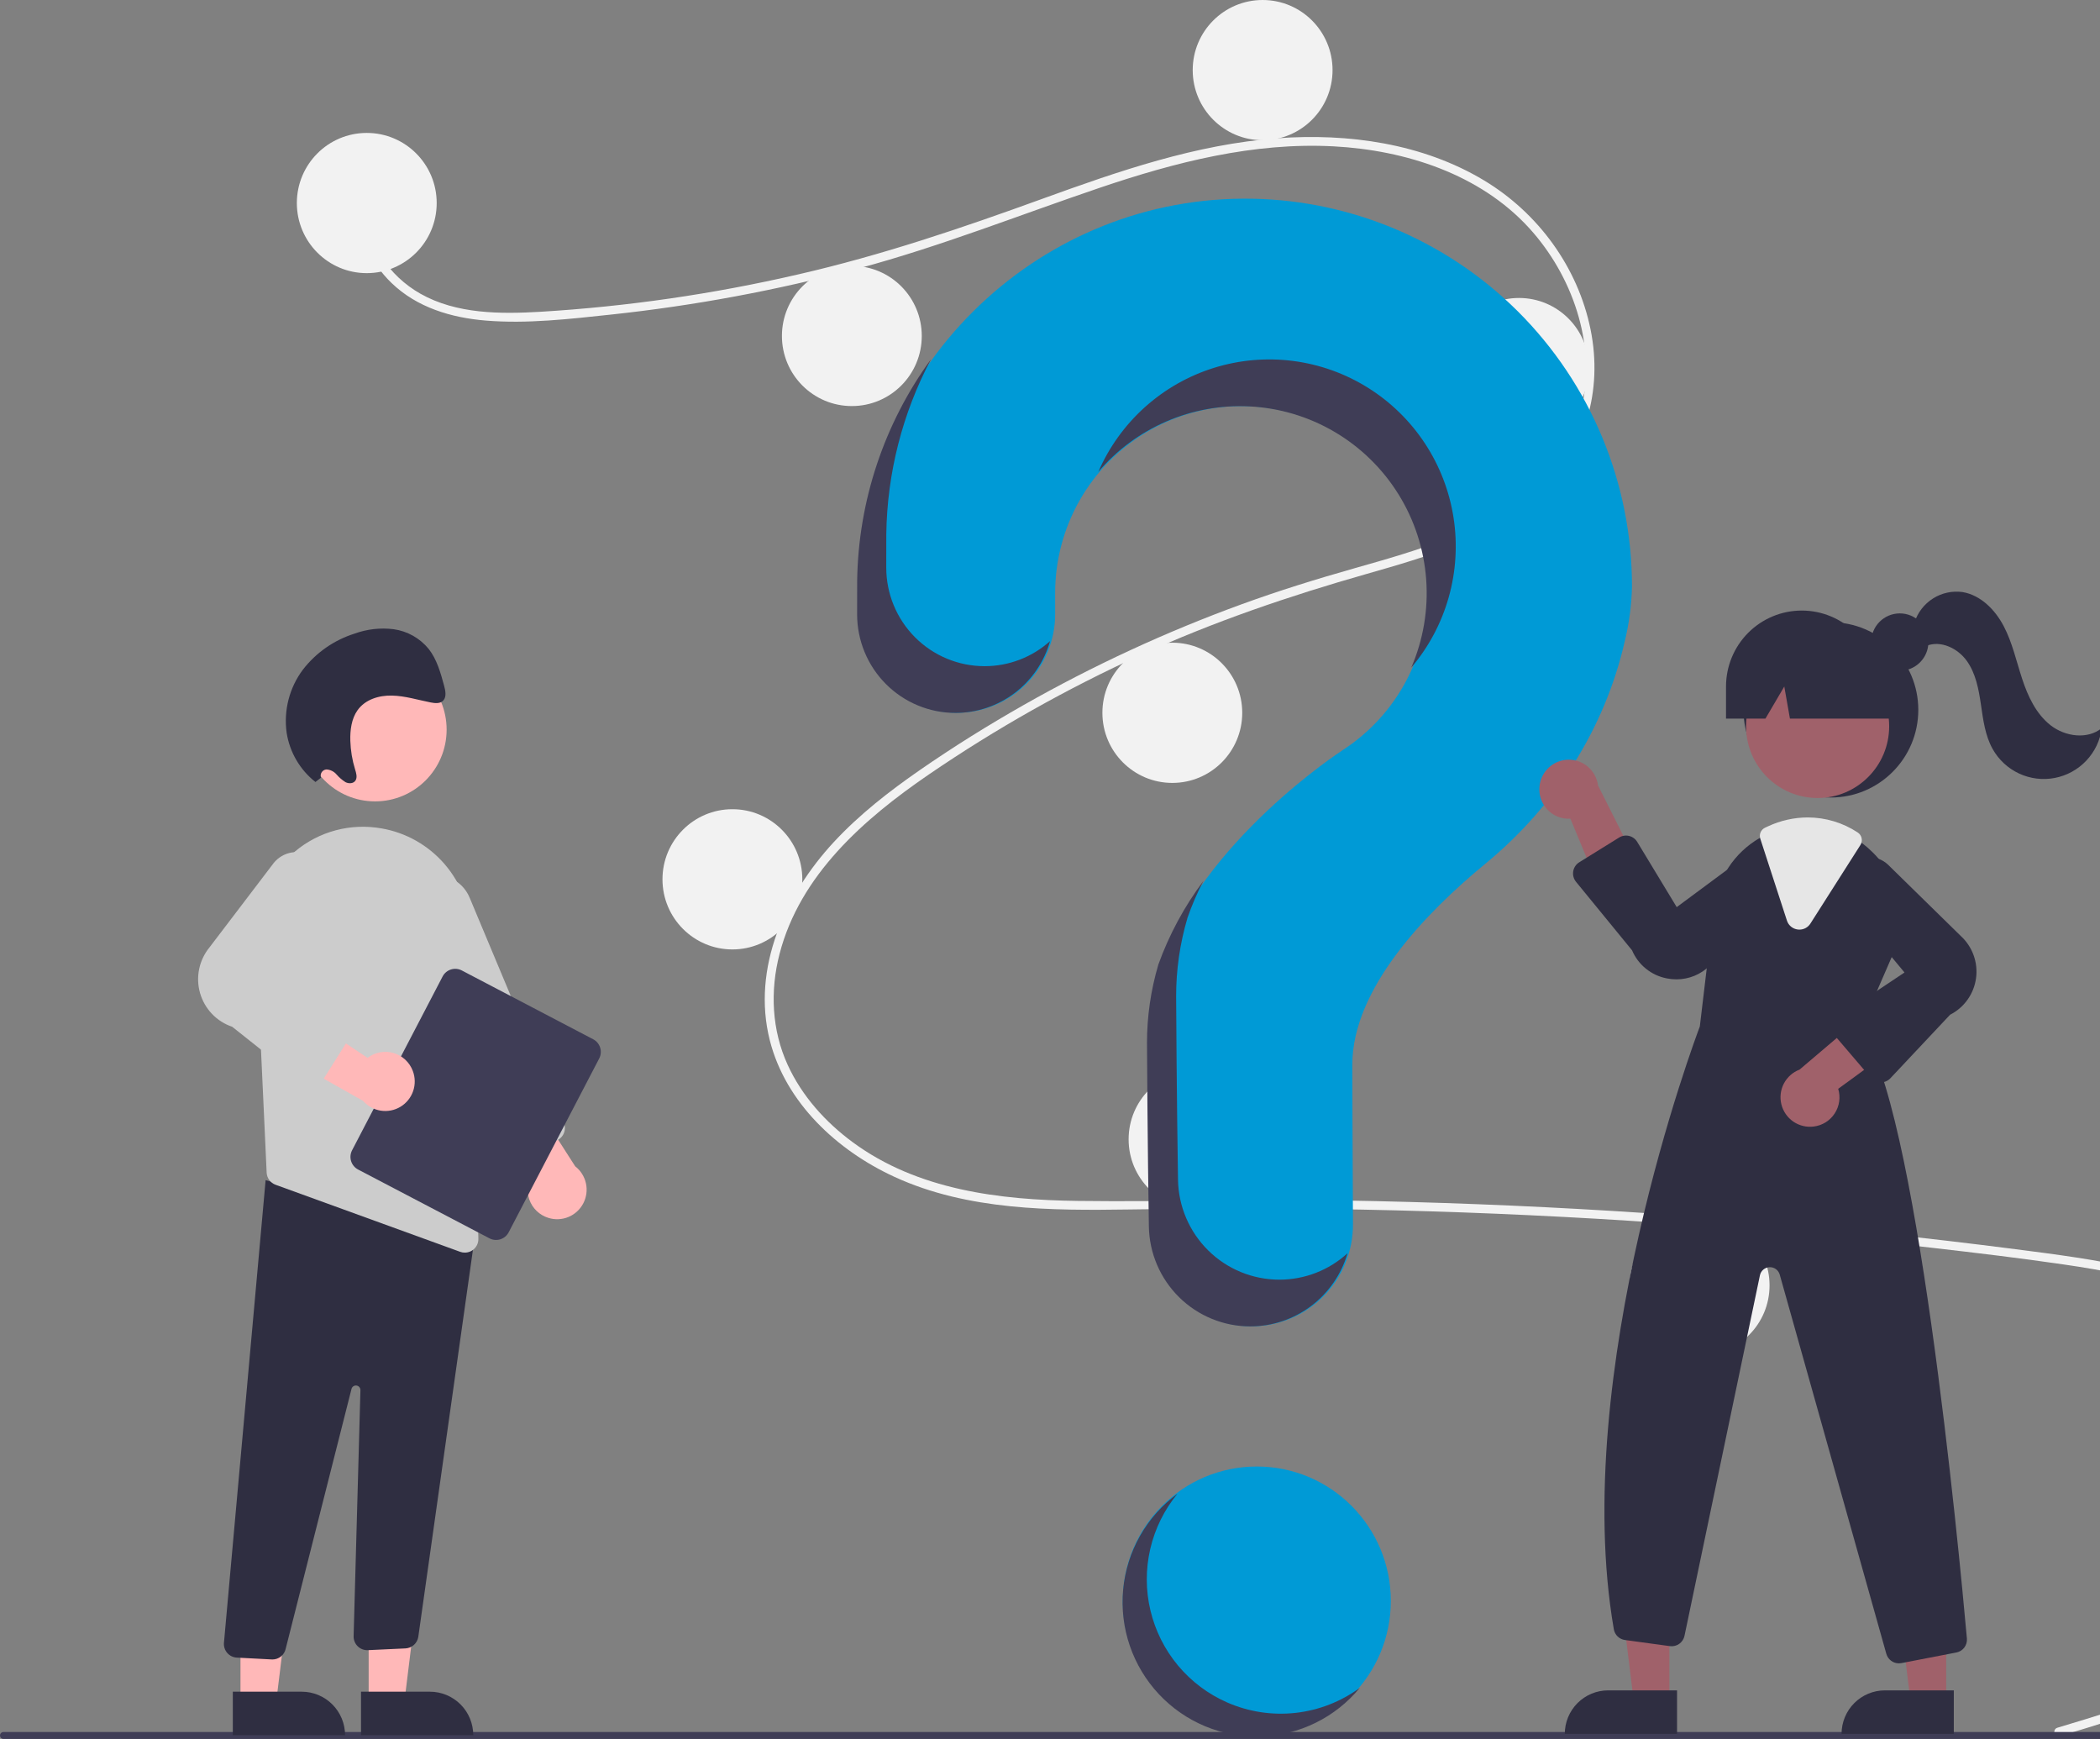 <svg width="436" height="361" viewBox="0 0 436 361" fill="none" xmlns="http://www.w3.org/2000/svg">
<rect x="0" y="0" width="436" height="361" fill="#808080" stroke="none"/>
<g clip-path="url(#clip0_206_1094)">
<path d="M260.936 360.235C276.303 360.235 288.76 347.745 288.76 332.338C288.76 316.931 276.303 304.441 260.936 304.441C245.57 304.441 233.112 316.931 233.112 332.338C233.112 347.745 245.57 360.235 260.936 360.235Z" fill="#009AD6"/>
<path d="M427.159 358.668C442.725 353.981 459.274 349.093 471.618 337.951C482.65 327.994 490.097 312.789 485.527 297.857C480.967 282.955 467.306 273.019 453.202 268.077C445.203 265.274 436.834 263.719 428.468 262.497C419.374 261.169 410.24 260.081 401.11 259.034C364.141 254.795 327.034 252.205 289.787 251.265C271.408 250.801 253.033 250.812 234.652 251.079C218.236 251.318 200.947 251.312 185.719 244.317C173.876 238.877 163.128 228.98 159.828 215.975C156.019 200.963 163.045 185.674 173.123 174.802C178.435 169.071 184.644 164.247 191.049 159.812C197.998 155 205.188 150.529 212.535 146.356C227.004 138.14 242.131 131.148 257.759 125.452C265.468 122.641 273.292 120.216 281.184 117.979C287.848 116.091 294.532 114.199 300.973 111.625C313.423 106.65 325.265 98.223 328.431 84.407C331.431 71.312 326.372 57.098 317.504 47.37C307.243 36.116 291.773 31.183 276.941 30.384C260.29 29.488 244.022 33.667 228.372 38.969C211.679 44.625 195.347 51.128 178.302 55.709C161.399 60.248 144.17 63.459 126.77 65.314C118.252 66.223 109.476 67.25 100.908 66.554C93.726 65.97 86.582 63.853 81.289 58.743C76.751 54.361 74.048 48.34 74.977 41.985C75.146 40.831 76.895 41.322 76.727 42.469C75.596 50.204 80.84 57.332 87.303 60.983C94.772 65.203 103.86 65.209 112.176 64.726C130.206 63.635 148.115 61.039 165.716 56.966C183.01 53.006 199.687 47.344 216.346 41.296C232.167 35.552 248.341 29.946 265.243 28.702C279.909 27.622 295.337 29.764 308.113 37.449C319.342 44.202 327.599 55.465 330.23 68.389C332.801 81.018 329.24 93.73 319.705 102.543C309.833 111.668 296.296 115.569 283.681 119.162C267.681 123.719 252.024 129.046 236.869 135.963C221.507 142.954 206.775 151.258 192.834 160.784C179.378 170.003 166.099 181.604 161.843 198.051C159.86 205.713 160.226 213.839 163.543 221.075C166.493 227.51 171.35 232.922 177.009 237.097C190.51 247.057 207.526 249.103 223.834 249.306C242.151 249.535 260.468 248.915 278.79 249.216C316.13 249.831 353.394 252.109 390.581 256.053C399.899 257.042 409.206 258.135 418.5 259.332C426.86 260.409 435.249 261.479 443.468 263.392C458.083 266.793 472.305 273.333 481.389 285.757C485.42 291.142 487.918 297.524 488.615 304.221C489.251 311.21 487.545 318.211 484.393 324.428C477.417 338.189 464.352 346.942 450.476 352.692C443.044 355.772 435.335 358.105 427.641 360.422C426.52 360.76 426.041 359.004 427.159 358.668Z" fill="#F2F2F2"/>
<path d="M76.149 56.704C84.166 56.704 90.666 50.187 90.666 42.149C90.666 34.11 84.166 27.594 76.149 27.594C68.131 27.594 61.632 34.11 61.632 42.149C61.632 50.187 68.131 56.704 76.149 56.704Z" fill="#F2F2F2"/>
<path d="M176.86 84.297C184.877 84.297 191.377 77.781 191.377 69.742C191.377 61.704 184.877 55.188 176.86 55.188C168.842 55.188 162.343 61.704 162.343 69.742C162.343 77.781 168.842 84.297 176.86 84.297Z" fill="#F2F2F2"/>
<path d="M262.146 29.11C270.164 29.11 276.663 22.593 276.663 14.555C276.663 6.516 270.164 0 262.146 0C254.129 0 247.629 6.516 247.629 14.555C247.629 22.593 254.129 29.11 262.146 29.11Z" fill="#F2F2F2"/>
<path d="M315.375 90.968C323.392 90.968 329.892 84.452 329.892 76.413C329.892 68.375 323.392 61.858 315.375 61.858C307.357 61.858 300.858 68.375 300.858 76.413C300.858 84.452 307.357 90.968 315.375 90.968Z" fill="#F2F2F2"/>
<path d="M243.395 162.53C251.413 162.53 257.912 156.014 257.912 147.975C257.912 139.937 251.413 133.42 243.395 133.42C235.378 133.42 228.878 139.937 228.878 147.975C228.878 156.014 235.378 162.53 243.395 162.53Z" fill="#F2F2F2"/>
<path d="M152.06 197.098C160.077 197.098 166.577 190.582 166.577 182.543C166.577 174.505 160.077 167.988 152.06 167.988C144.042 167.988 137.543 174.505 137.543 182.543C137.543 190.582 144.042 197.098 152.06 197.098Z" fill="#F2F2F2"/>
<path d="M248.839 251.073C256.857 251.073 263.356 244.556 263.356 236.518C263.356 228.479 256.857 221.963 248.839 221.963C240.822 221.963 234.322 228.479 234.322 236.518C234.322 244.556 240.822 251.073 248.839 251.073Z" fill="#F2F2F2"/>
<path d="M352.876 281.396C360.894 281.396 367.393 274.879 367.393 266.841C367.393 258.802 360.894 252.286 352.876 252.286C344.859 252.286 338.359 258.802 338.359 266.841C338.359 274.879 344.859 281.396 352.876 281.396Z" fill="#F2F2F2"/>
<path d="M257.956 41.241C214.471 41.549 178.866 76.98 178.248 120.575C178.242 120.978 178.239 123.808 178.24 127.51C178.24 132.937 180.391 138.142 184.218 141.98C188.046 145.818 193.237 147.975 198.65 147.975C201.334 147.975 203.991 147.444 206.47 146.413C208.948 145.383 211.2 143.873 213.097 141.969C214.993 140.066 216.497 137.806 217.522 135.32C218.547 132.833 219.074 130.169 219.072 127.478C219.069 124.96 219.068 123.218 219.068 123.111C219.067 116.373 220.815 109.751 224.14 103.896C227.466 98.041 232.254 93.155 238.034 89.718C243.814 86.281 250.387 84.412 257.106 84.295C263.825 84.178 270.459 85.816 276.355 89.049C282.251 92.282 287.206 96.998 290.733 102.733C294.259 108.468 296.236 115.025 296.469 121.759C296.701 128.493 295.182 135.171 292.059 141.137C288.937 147.104 284.319 152.152 278.66 155.786L278.667 155.795C278.667 155.795 249.616 174.546 240.759 200.269L240.767 200.271C239.21 205.541 238.42 211.009 238.424 216.505C238.424 218.764 238.557 238.532 238.813 254.577C238.902 260.113 241.159 265.392 245.096 269.274C249.033 273.157 254.334 275.332 259.856 275.331C262.631 275.331 265.378 274.781 267.94 273.712C270.502 272.643 272.828 271.077 274.784 269.104C276.74 267.131 278.287 264.789 279.337 262.214C280.387 259.639 280.919 256.881 280.902 254.099C280.813 239.405 280.765 222.295 280.765 221.053C280.765 205.258 295.962 189.521 308.446 179.258C322.821 167.44 333.166 151.335 337.321 133.168C338.24 129.427 338.747 125.597 338.832 121.746C338.832 111.125 336.736 100.609 332.665 90.803C328.593 80.998 322.626 72.097 315.109 64.614C307.591 57.13 298.671 51.213 288.862 47.201C279.053 43.19 268.549 41.164 257.956 41.241Z" fill="#009AD6"/>
<path d="M510.198 361H0.72C0.529 360.999 0.347 360.923 0.212 360.788C0.078 360.652 0.002 360.469 0.002 360.278C0.002 360.087 0.078 359.903 0.212 359.768C0.347 359.633 0.529 359.556 0.72 359.556H510.198C510.389 359.556 510.572 359.632 510.707 359.767C510.842 359.903 510.918 360.086 510.918 360.278C510.918 360.469 510.842 360.653 510.707 360.789C510.572 360.924 510.389 361 510.198 361Z" fill="#3F3D56"/>
<path d="M380.129 165.56C390.151 165.56 398.276 157.414 398.276 147.366C398.276 137.318 390.151 129.173 380.129 129.173C370.108 129.173 361.983 137.318 361.983 147.366C361.983 157.414 370.108 165.56 380.129 165.56Z" fill="#2F2E41"/>
<path d="M346.598 353.036H339.183L335.654 324.358H346.599L346.598 353.036Z" fill="#A0616A"/>
<path d="M333.885 350.911H348.187V359.939H324.881C324.881 358.754 325.114 357.58 325.566 356.484C326.019 355.389 326.682 354.394 327.518 353.555C328.354 352.717 329.347 352.052 330.44 351.598C331.532 351.145 332.703 350.911 333.885 350.911Z" fill="#2F2E41"/>
<path d="M404.06 353.036H396.645L393.117 324.358H404.062L404.06 353.036Z" fill="#A0616A"/>
<path d="M391.348 350.911H405.649V359.939H382.343C382.343 358.754 382.576 357.58 383.029 356.484C383.481 355.389 384.144 354.394 384.981 353.555C385.817 352.717 386.809 352.052 387.902 351.598C388.994 351.145 390.165 350.911 391.348 350.911Z" fill="#2F2E41"/>
<path d="M377.372 165.666C385.577 165.666 392.228 158.997 392.228 150.771C392.228 142.545 385.577 135.876 377.372 135.876C369.167 135.876 362.516 142.545 362.516 150.771C362.516 158.997 369.167 165.666 377.372 165.666Z" fill="#A0616A"/>
<path d="M386.227 213.719L392.874 198.406C394.488 194.813 394.951 190.807 394.198 186.94C393.445 183.073 391.514 179.536 388.67 176.816C388.086 176.237 387.466 175.696 386.813 175.197C383.533 172.624 379.491 171.222 375.327 171.212C372.527 171.223 369.762 171.839 367.222 173.019C367.004 173.116 366.792 173.22 366.574 173.323C366.157 173.523 365.746 173.741 365.347 173.965C362.743 175.465 360.526 177.556 358.877 180.072C357.227 182.587 356.19 185.456 355.85 188.448L352.916 213.094C352.179 215.029 325.855 284.892 335.061 338.23C335.159 338.8 335.436 339.323 335.852 339.723C336.267 340.124 336.8 340.381 337.371 340.456L346.705 341.729C347.386 341.823 348.078 341.654 348.64 341.257C349.202 340.86 349.593 340.263 349.735 339.589L365.395 264.746C365.493 264.281 365.743 263.862 366.106 263.556C366.469 263.251 366.923 263.076 367.397 263.06C367.871 263.044 368.336 263.187 368.719 263.468C369.101 263.748 369.379 264.149 369.508 264.606L391.634 343.312C391.792 343.884 392.132 344.388 392.603 344.748C393.074 345.107 393.649 345.302 394.241 345.301C394.418 345.3 394.594 345.284 394.767 345.253L406.169 343.051C406.832 342.927 407.425 342.559 407.831 342.02C408.237 341.48 408.428 340.808 408.365 340.134C406.689 321.401 397.786 227.564 386.227 213.719Z" fill="#2F2E41"/>
<path d="M319.637 163.167C319.534 164.052 319.625 164.95 319.906 165.796C320.186 166.642 320.648 167.416 321.259 168.064C321.87 168.712 322.615 169.217 323.442 169.545C324.269 169.873 325.157 170.015 326.045 169.961L334.349 189.97L340.631 180.634L331.782 163.065C331.593 161.576 330.866 160.208 329.738 159.22C328.611 158.233 327.161 157.695 325.664 157.707C324.167 157.72 322.727 158.282 321.616 159.289C320.505 160.295 319.801 161.675 319.637 163.167Z" fill="#A0616A"/>
<path d="M376.548 233.865C377.431 233.76 378.28 233.461 379.035 232.991C379.791 232.52 380.434 231.89 380.92 231.143C381.406 230.396 381.723 229.552 381.848 228.669C381.973 227.787 381.904 226.887 381.645 226.034L399.117 213.275L388.598 209.326L373.619 222.047C372.219 222.579 371.061 223.606 370.366 224.936C369.671 226.265 369.487 227.804 369.848 229.261C370.209 230.718 371.091 231.991 372.325 232.84C373.56 233.688 375.063 234.053 376.548 233.865Z" fill="#A0616A"/>
<path d="M348.066 203.309C347.396 203.308 346.728 203.242 346.071 203.112C344.481 202.808 342.991 202.118 341.731 201.101C340.47 200.084 339.479 198.772 338.844 197.28L327.21 183.057C326.964 182.756 326.785 182.406 326.684 182.03C326.584 181.655 326.566 181.262 326.629 180.878C326.693 180.494 326.837 180.129 327.053 179.806C327.269 179.483 327.552 179.21 327.882 179.005L336.159 173.868C336.464 173.678 336.805 173.551 337.159 173.494C337.514 173.437 337.877 173.45 338.226 173.534C338.576 173.618 338.905 173.771 339.196 173.983C339.486 174.196 339.732 174.464 339.918 174.772L348.118 188.316L363.821 176.681C365.072 176.023 366.516 175.839 367.891 176.161C369.266 176.484 370.479 177.291 371.309 178.436C372.139 179.581 372.53 180.987 372.411 182.397C372.293 183.808 371.672 185.128 370.662 186.118L354.989 200.453C353.147 202.283 350.659 203.31 348.066 203.309Z" fill="#2F2E41"/>
<path d="M390.497 224.7C390.476 224.7 390.455 224.7 390.433 224.7C390.052 224.69 389.676 224.601 389.331 224.437C388.986 224.273 388.68 224.038 388.431 223.747L381.072 215.14C380.821 214.846 380.635 214.503 380.527 214.133C380.418 213.762 380.389 213.373 380.442 212.991C380.495 212.608 380.628 212.241 380.832 211.914C381.037 211.587 381.308 211.307 381.629 211.093L395.408 201.882L382.925 186.835C382.199 185.621 381.932 184.185 382.174 182.791C382.416 181.397 383.151 180.136 384.243 179.24C385.336 178.343 386.714 177.871 388.125 177.909C389.536 177.947 390.887 178.492 391.93 179.446L407.102 194.312C408.296 195.406 409.208 196.774 409.758 198.299C410.309 199.823 410.483 201.459 410.264 203.066C410.045 204.673 409.441 206.202 408.503 207.523C407.565 208.844 406.322 209.917 404.879 210.65L392.478 223.843C392.224 224.114 391.917 224.329 391.576 224.476C391.235 224.624 390.868 224.7 390.497 224.7Z" fill="#2F2E41"/>
<path d="M373.594 192.983C373.476 192.983 373.358 192.976 373.241 192.961C372.729 192.898 372.245 192.69 371.847 192.36C371.449 192.03 371.154 191.592 370.997 191.099L365.467 174.101C365.328 173.671 365.35 173.206 365.527 172.79C365.704 172.375 366.025 172.038 366.431 171.842L366.61 171.757C366.773 171.68 366.934 171.603 367.099 171.529C369.677 170.33 372.484 169.705 375.327 169.696C379.017 169.703 382.625 170.79 385.707 172.823C386.12 173.099 386.409 173.527 386.511 174.014C386.613 174.501 386.52 175.009 386.252 175.428L375.879 191.722C375.636 192.109 375.298 192.427 374.899 192.648C374.499 192.869 374.05 192.984 373.594 192.983Z" fill="#E6E6E6"/>
<path d="M394.436 139.244C397.715 139.244 400.374 136.579 400.374 133.291C400.374 130.003 397.715 127.337 394.436 127.337C391.156 127.337 388.498 130.003 388.498 133.291C388.498 136.579 391.156 139.244 394.436 139.244Z" fill="#2F2E41"/>
<path d="M374.081 126.747C369.91 126.747 365.91 128.408 362.96 131.365C360.011 134.322 358.354 138.333 358.354 142.515V149.186H366.537L370.451 142.515L371.626 149.186H396.461L389.807 142.515C389.807 138.333 388.15 134.322 385.201 131.365C382.252 128.408 378.252 126.747 374.081 126.747Z" fill="#2F2E41"/>
<path d="M397.488 129.213C398.144 127.154 399.504 125.394 401.327 124.241C403.15 123.087 405.321 122.616 407.457 122.908C411.241 123.543 414.232 126.592 416.015 129.998C417.798 133.405 418.621 137.217 419.819 140.871C421.018 144.525 422.717 148.199 425.743 150.565C428.768 152.93 433.411 153.572 436.382 151.138C436.043 153.674 434.917 156.039 433.163 157.898C431.41 159.757 429.118 161.017 426.612 161.498C424.105 161.98 421.511 161.659 419.197 160.581C416.882 159.504 414.964 157.724 413.714 155.493C412.146 152.697 411.741 149.419 411.276 146.244C410.811 143.07 410.207 139.786 408.335 137.184C406.463 134.582 402.959 132.882 399.986 134.067L397.488 129.213Z" fill="#2F2E41"/>
<path d="M204.414 138.295C199 138.295 193.809 136.138 189.981 132.3C186.154 128.462 184.003 123.257 184.003 117.83C184.003 114.128 184.005 111.298 184.011 110.895C184.183 98.216 187.368 85.761 193.301 74.563C183.553 87.944 178.192 104.03 177.962 120.599C177.956 121.001 177.954 123.831 177.954 127.533C177.954 132.961 180.105 138.166 183.933 142.004C187.76 145.841 192.952 147.998 198.365 147.998C202.813 147.997 207.139 146.539 210.686 143.848C214.233 141.156 216.806 137.377 218.016 133.085C214.278 136.446 209.434 138.301 204.414 138.295Z" fill="#3F3D56"/>
<path d="M259.339 84.364C265.597 84.663 271.69 86.481 277.093 89.662C282.495 92.842 287.048 97.289 290.359 102.622C293.67 107.955 295.64 114.014 296.102 120.278C296.563 126.543 295.5 132.826 293.006 138.589C296.614 134.34 299.266 129.362 300.781 123.993C302.296 118.623 302.638 112.99 301.785 107.476C300.932 101.962 298.902 96.697 295.836 92.041C292.769 87.385 288.737 83.446 284.015 80.494C279.292 77.541 273.99 75.644 268.471 74.933C262.951 74.221 257.343 74.711 252.029 76.369C246.715 78.027 241.82 80.815 237.678 84.542C233.536 88.269 230.245 92.847 228.027 97.965C231.859 93.445 236.676 89.868 242.104 87.51C247.533 85.152 253.43 84.076 259.339 84.364Z" fill="#3F3D56"/>
<path d="M265.619 265.651C260.097 265.652 254.795 263.477 250.859 259.594C246.922 255.711 244.665 250.433 244.576 244.897C244.32 228.852 244.187 209.084 244.187 206.825C244.183 201.329 244.972 195.861 246.53 190.591L246.522 190.589C247.442 187.944 248.553 185.37 249.846 182.887C245.877 188.19 242.718 194.056 240.474 200.293L240.481 200.294C238.924 205.564 238.135 211.032 238.138 216.528C238.138 218.787 238.271 238.555 238.527 254.6C238.616 260.136 240.873 265.415 244.81 269.297C248.747 273.18 254.048 275.356 259.57 275.354C264.123 275.354 268.554 273.873 272.196 271.134C275.839 268.395 278.498 264.546 279.774 260.164C275.905 263.701 270.855 265.658 265.619 265.651Z" fill="#3F3D56"/>
<path d="M76.541 353.312L83.956 353.312L87.484 324.634L76.539 324.634L76.541 353.312Z" fill="#FFB8B8"/>
<path d="M98.258 360.215L74.952 360.216L74.951 351.188L89.253 351.187C91.641 351.187 93.931 352.138 95.62 353.831C97.309 355.524 98.258 357.821 98.258 360.215Z" fill="#2F2E41"/>
<path d="M49.927 353.312L57.342 353.312L60.87 324.634L49.925 324.634L49.927 353.312Z" fill="#FFB8B8"/>
<path d="M71.644 360.215L48.337 360.216L48.337 351.188L62.639 351.187C65.027 351.187 67.317 352.138 69.006 353.831C70.695 355.524 71.643 357.821 71.644 360.215Z" fill="#2F2E41"/>
<path d="M56.407 344.492L49.163 344.11C48.79 344.091 48.424 343.997 48.087 343.834C47.75 343.672 47.448 343.444 47.2 343.164C46.951 342.884 46.76 342.557 46.639 342.202C46.517 341.848 46.467 341.472 46.491 341.098L55.148 244.995L95.016 255.782L98.857 254.731L86.845 339.808C86.743 340.447 86.426 341.033 85.946 341.468C85.467 341.903 84.854 342.161 84.209 342.2L76.401 342.564C76.01 342.586 75.62 342.527 75.253 342.389C74.887 342.252 74.553 342.04 74.273 341.766C73.993 341.493 73.772 341.164 73.625 340.801C73.477 340.438 73.407 340.048 73.418 339.656L74.832 288.595C74.839 288.359 74.757 288.129 74.603 287.95C74.449 287.771 74.234 287.657 74 287.63C73.766 287.602 73.53 287.664 73.339 287.802C73.148 287.94 73.015 288.145 72.968 288.376L59.324 342.237C59.195 342.876 58.849 343.451 58.345 343.863C57.841 344.275 57.21 344.499 56.56 344.497C56.509 344.497 56.458 344.495 56.407 344.492Z" fill="#2F2E41"/>
<path d="M77.872 166.363C86.077 166.363 92.728 159.694 92.728 151.468C92.728 143.241 86.077 136.573 77.872 136.573C69.668 136.573 63.016 143.241 63.016 151.468C63.016 159.694 69.668 166.363 77.872 166.363Z" fill="#FFB8B8"/>
<path d="M53.137 195.229L54.771 230.566L55.361 243.422C55.385 243.981 55.574 244.521 55.906 244.972C56.237 245.423 56.695 245.765 57.221 245.954L95.531 259.868C95.84 259.983 96.168 260.041 96.499 260.038C96.876 260.04 97.25 259.965 97.598 259.819C97.946 259.673 98.261 259.458 98.524 259.187C98.787 258.916 98.993 258.594 99.13 258.242C99.267 257.889 99.331 257.512 99.319 257.134L97.749 193.598C97.646 188.385 95.732 183.371 92.337 179.422C88.942 175.472 84.28 172.833 79.153 171.961C78.782 171.904 78.405 171.848 78.028 171.797C74.849 171.402 71.622 171.709 68.574 172.698C65.527 173.688 62.732 175.334 60.387 177.523C57.959 179.762 56.051 182.508 54.799 185.568C53.546 188.627 52.979 191.925 53.137 195.229Z" fill="#CCCCCC"/>
<path d="M113.832 252.817C112.925 252.535 112.098 252.045 111.414 251.385C110.731 250.725 110.21 249.915 109.895 249.017C109.579 248.12 109.477 247.162 109.597 246.218C109.717 245.275 110.055 244.372 110.584 243.583L97.593 226.262L108.804 225.567L119.422 242.121C120.558 243.002 121.349 244.257 121.656 245.664C121.962 247.071 121.765 248.542 121.098 249.818C120.431 251.094 119.337 252.094 118.009 252.642C116.68 253.191 115.201 253.253 113.832 252.817Z" fill="#FFB8B8"/>
<path d="M104.697 240.448C104.353 240.308 104.04 240.101 103.776 239.839C103.512 239.577 103.303 239.265 103.16 238.921L83.588 192.167C83.204 191.251 83.003 190.269 82.998 189.276C82.993 188.283 83.183 187.298 83.557 186.379C83.932 185.46 84.483 184.623 85.18 183.917C85.877 183.212 86.706 182.651 87.619 182.266C88.532 181.882 89.512 181.682 90.503 181.678C91.493 181.673 92.475 181.864 93.392 182.24C94.308 182.617 95.142 183.17 95.846 183.869C96.549 184.569 97.108 185.4 97.49 186.316L117.063 233.071C117.352 233.764 117.355 234.544 117.072 235.24C116.788 235.936 116.241 236.49 115.55 236.782L106.861 240.438C106.519 240.583 106.152 240.659 105.78 240.661C105.409 240.662 105.041 240.59 104.697 240.448Z" fill="#CCCCCC"/>
<path d="M73.096 238.799L91.895 202.71C92.257 202.016 92.88 201.494 93.625 201.26C94.371 201.025 95.179 201.096 95.872 201.458L123.158 215.747C123.851 216.11 124.371 216.734 124.605 217.481C124.839 218.229 124.767 219.039 124.406 219.734L105.608 255.823C105.245 256.517 104.623 257.039 103.877 257.274C103.132 257.508 102.324 257.437 101.631 257.075L74.344 242.787C73.652 242.423 73.132 241.799 72.898 241.052C72.664 240.304 72.735 239.494 73.096 238.799Z" fill="#3F3D56"/>
<path d="M85.703 222.311C85.369 221.421 84.832 220.621 84.134 219.976C83.437 219.331 82.599 218.858 81.688 218.595C80.776 218.332 79.815 218.287 78.883 218.462C77.95 218.638 77.072 219.029 76.317 219.606L58.305 207.626L58.274 218.888L75.384 228.537C76.328 229.623 77.624 230.341 79.043 230.564C80.463 230.788 81.915 230.504 83.146 229.761C84.377 229.018 85.308 227.864 85.776 226.502C86.243 225.14 86.218 223.656 85.703 222.311Z" fill="#FFB8B8"/>
<path d="M62.929 224.843L48.209 213.152C46.616 212.616 45.177 211.701 44.016 210.484C42.854 209.268 42.004 207.787 41.538 206.168C41.073 204.55 41.006 202.843 41.344 201.193C41.681 199.543 42.413 198 43.477 196.696L56.843 179.133C57.771 177.995 59.078 177.23 60.523 176.979C61.968 176.727 63.455 177.005 64.712 177.762C65.969 178.518 66.913 179.704 67.371 181.101C67.828 182.498 67.769 184.013 67.204 185.37L56.628 202.715L72.17 210.106C72.531 210.278 72.852 210.524 73.111 210.83C73.371 211.135 73.562 211.492 73.674 211.877C73.785 212.263 73.814 212.667 73.757 213.064C73.701 213.461 73.562 213.842 73.348 214.181L67.075 224.135C66.862 224.471 66.582 224.759 66.252 224.979C65.922 225.2 65.55 225.348 65.159 225.416C65.144 225.418 65.128 225.421 65.112 225.423C64.728 225.481 64.336 225.46 63.961 225.36C63.586 225.26 63.234 225.084 62.929 224.843Z" fill="#CCCCCC"/>
<path d="M66.646 161.442C66.582 161.255 66.562 161.056 66.587 160.86C66.612 160.664 66.681 160.476 66.79 160.311C66.898 160.146 67.043 160.008 67.212 159.908C67.382 159.807 67.573 159.747 67.769 159.732C68.171 159.754 68.565 159.858 68.927 160.036C69.288 160.215 69.609 160.465 69.872 160.772C70.409 161.394 71.035 161.933 71.729 162.371C72.448 162.735 73.423 162.683 73.832 161.99C74.217 161.34 73.953 160.469 73.721 159.714C73.128 157.792 72.796 155.8 72.735 153.789C72.668 151.545 72.983 149.203 74.222 147.453C75.822 145.194 78.681 144.336 81.387 144.398C84.094 144.461 86.756 145.298 89.436 145.828C90.362 146.01 91.45 146.104 92.069 145.385C92.727 144.62 92.485 143.383 92.205 142.35C91.479 139.671 90.708 136.901 89.02 134.738C87.195 132.49 84.589 131.018 81.725 130.62C78.976 130.278 76.185 130.596 73.582 131.547C69.341 132.887 65.61 135.493 62.886 139.018C60.079 142.765 58.866 147.475 59.512 152.117C60.144 156.16 62.281 159.813 65.492 162.339L66.646 161.442Z" fill="#2F2E41"/>
<path d="M254.806 353.431C250.854 351.705 247.355 349.081 244.587 345.767C241.819 342.454 239.857 338.54 238.856 334.336C237.854 330.132 237.841 325.751 238.818 321.541C239.794 317.331 241.733 313.406 244.481 310.076C241.294 312.408 238.639 315.394 236.691 318.834C234.744 322.274 233.548 326.091 233.184 330.03C232.82 333.968 233.295 337.94 234.579 341.681C235.862 345.421 237.925 348.845 240.629 351.726C243.334 354.606 246.618 356.877 250.265 358.387C253.911 359.897 257.837 360.613 261.78 360.486C265.724 360.359 269.595 359.392 273.137 357.651C276.68 355.909 279.812 353.432 282.327 350.383C278.405 353.257 273.8 355.051 268.972 355.586C264.143 356.12 259.259 355.377 254.806 353.431Z" fill="#3F3D56"/>
</g>
<defs>
<clipPath id="clip0_206_1094">
<rect width="436" height="361" fill="white"/>
</clipPath>
</defs>
</svg>
